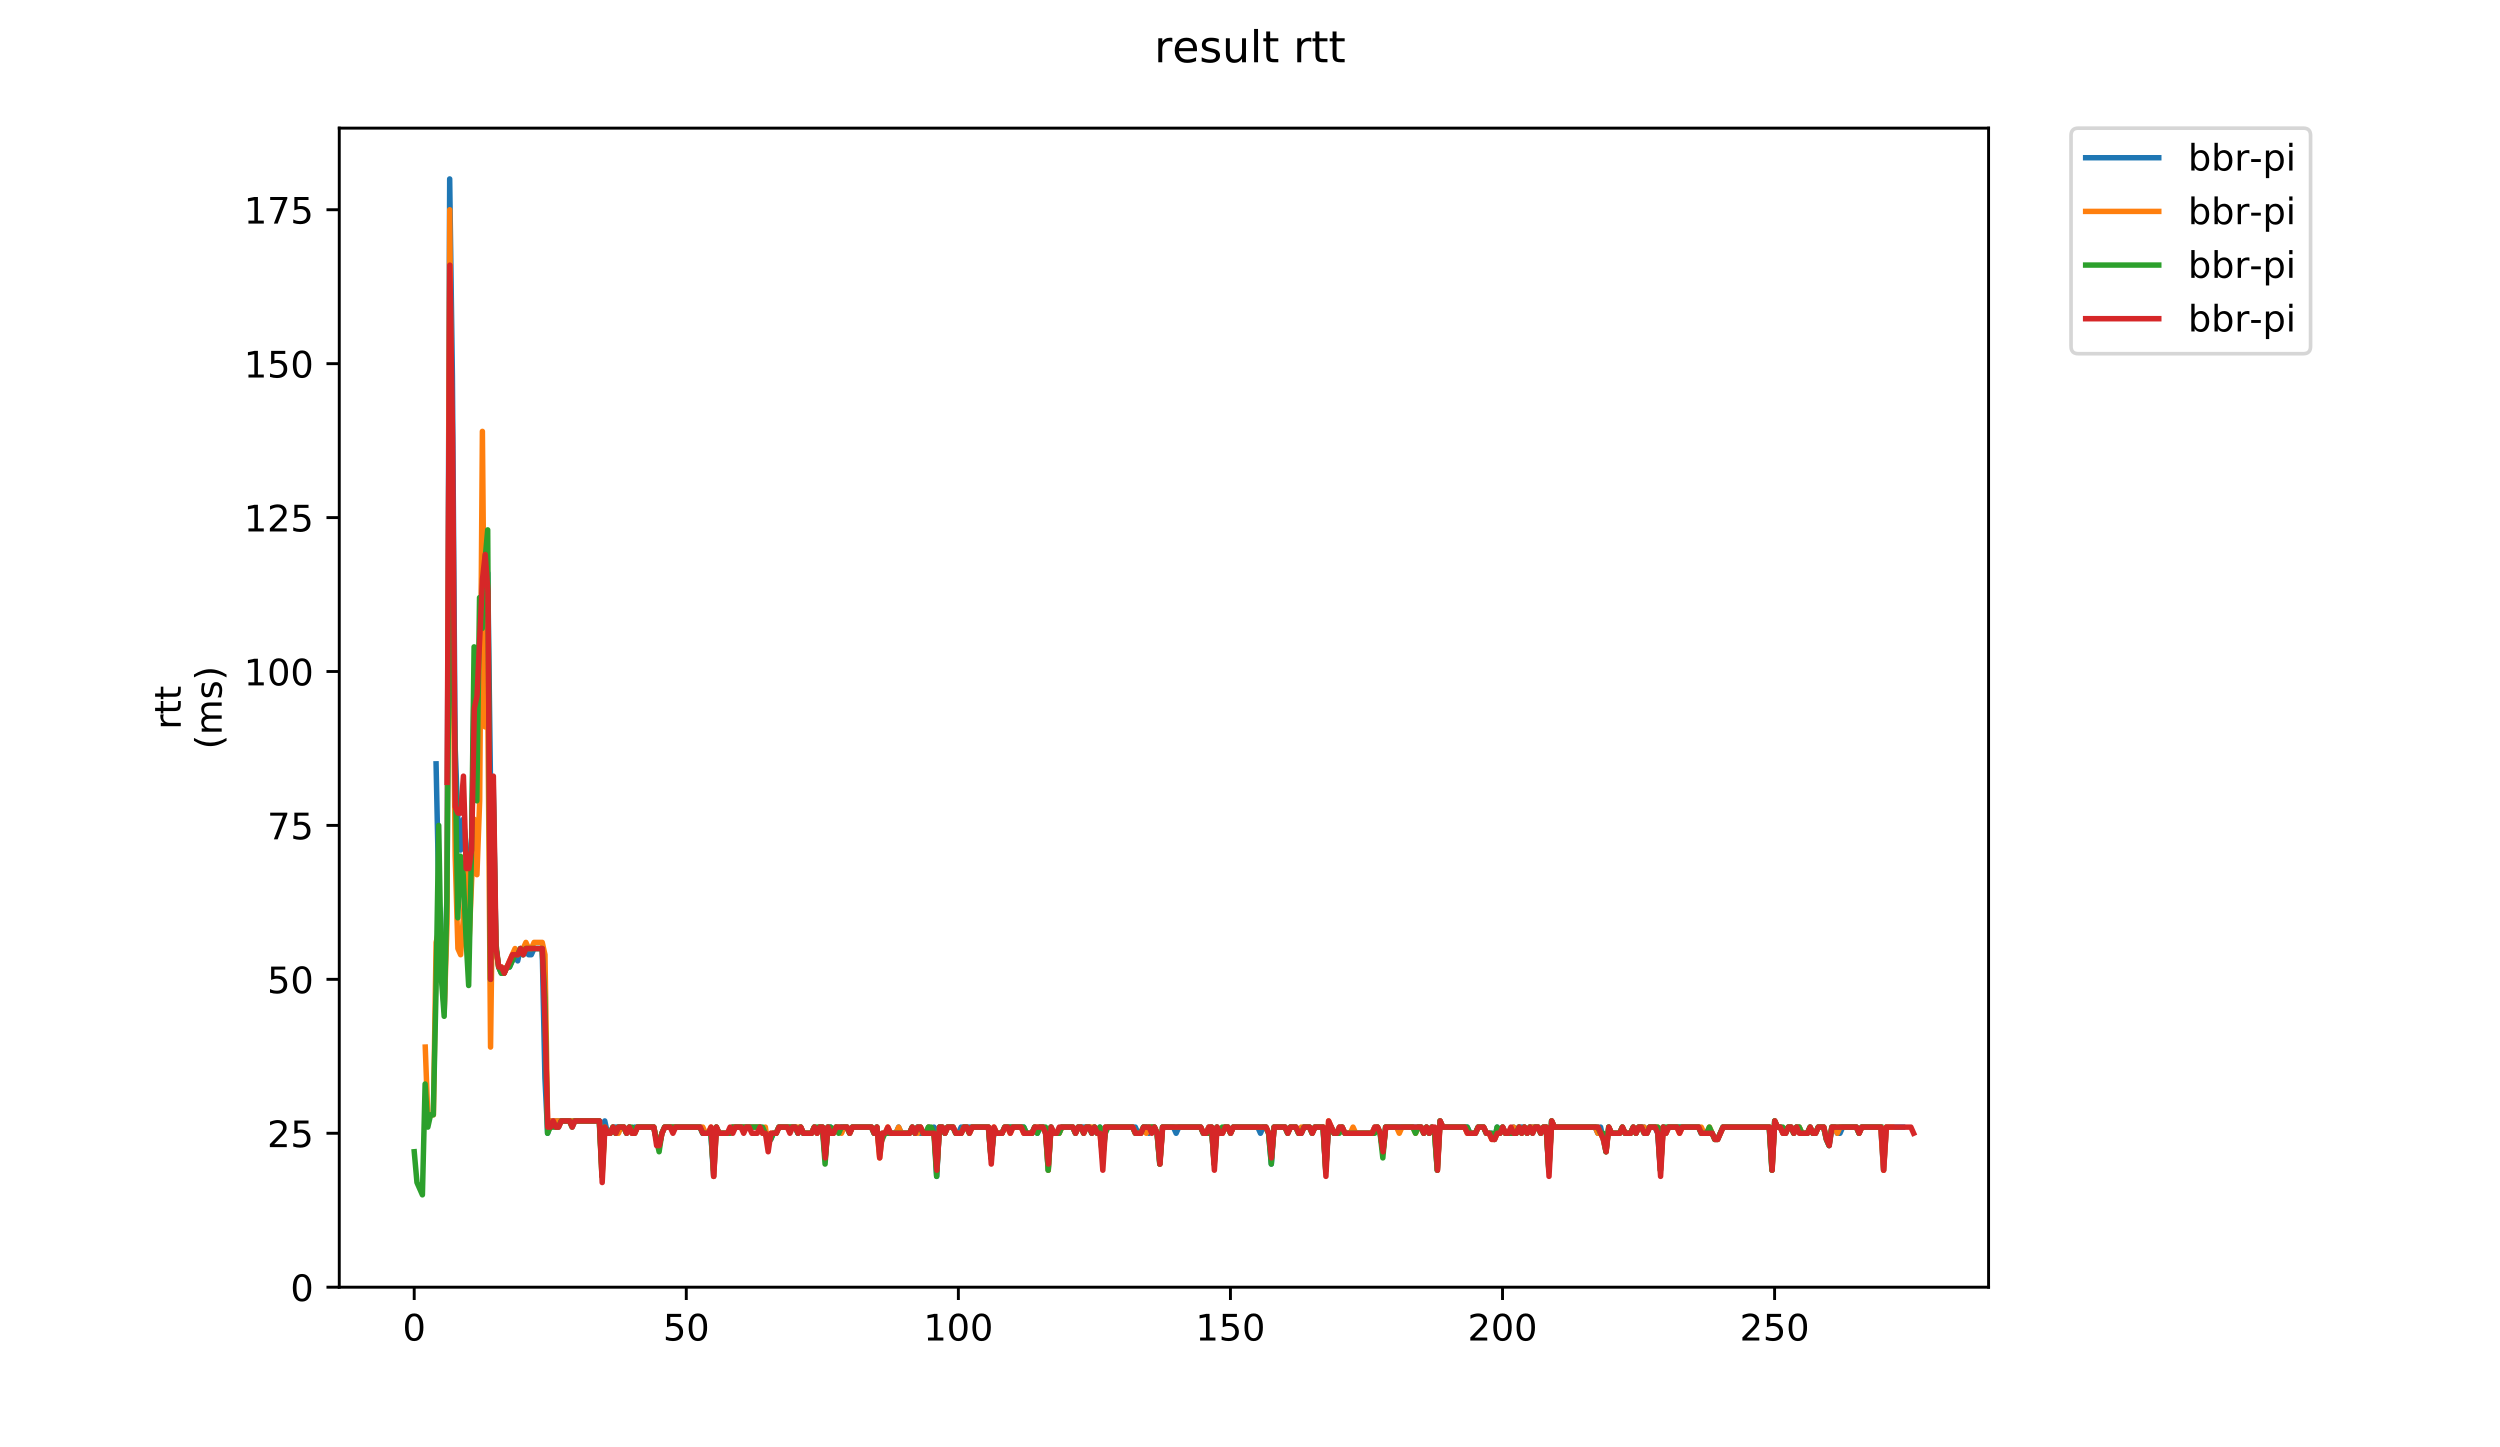 <?xml version="1.0" encoding="utf-8" standalone="no"?>
<!DOCTYPE svg PUBLIC "-//W3C//DTD SVG 1.1//EN"
  "http://www.w3.org/Graphics/SVG/1.1/DTD/svg11.dtd">
<!-- Created with matplotlib (https://matplotlib.org/) -->
<svg height="396pt" version="1.1" viewBox="0 0 684 396" width="684pt" xmlns="http://www.w3.org/2000/svg" xmlns:xlink="http://www.w3.org/1999/xlink">
 <defs>
  <style type="text/css">
*{stroke-linecap:butt;stroke-linejoin:round;}
  </style>
 </defs>
 <g id="figure_1">
  <g id="patch_1">
   <path d="M 0 396 
L 684 396 
L 684 0 
L 0 0 
z
" style="fill:#ffffff;"/>
  </g>
  <g id="axes_1">
   <g id="patch_2">
    <path d="M 92.824 352.174 
L 544.074 352.174 
L 544.074 35.062 
L 92.824 35.062 
z
" style="fill:#ffffff;"/>
   </g>
   <g id="matplotlib.axis_1">
    <g id="xtick_1">
     <g id="line2d_1">
      <defs>
       <path d="M 0 0 
L 0 3.5 
" id="mbfb3ed0a46" style="stroke:#000000;stroke-width:0.8;"/>
      </defs>
      <g>
       <use style="stroke:#000000;stroke-width:0.8;" x="113.328" xlink:href="#mbfb3ed0a46" y="352.174"/>
      </g>
     </g>
     <g id="text_1">
      <!-- 0 -->
      <defs>
       <path d="M 31.781 66.406 
Q 24.172 66.406 20.328 58.906 
Q 16.5 51.422 16.5 36.375 
Q 16.5 21.391 20.328 13.891 
Q 24.172 6.391 31.781 6.391 
Q 39.453 6.391 43.281 13.891 
Q 47.125 21.391 47.125 36.375 
Q 47.125 51.422 43.281 58.906 
Q 39.453 66.406 31.781 66.406 
z
M 31.781 74.219 
Q 44.047 74.219 50.516 64.516 
Q 56.984 54.828 56.984 36.375 
Q 56.984 17.969 50.516 8.266 
Q 44.047 -1.422 31.781 -1.422 
Q 19.531 -1.422 13.062 8.266 
Q 6.594 17.969 6.594 36.375 
Q 6.594 54.828 13.062 64.516 
Q 19.531 74.219 31.781 74.219 
z
" id="DejaVuSans-48"/>
      </defs>
      <g transform="translate(110.147 366.773)scale(0.1 -0.1)">
       <use xlink:href="#DejaVuSans-48"/>
      </g>
     </g>
    </g>
    <g id="xtick_2">
     <g id="line2d_2">
      <g>
       <use style="stroke:#000000;stroke-width:0.8;" x="187.768" xlink:href="#mbfb3ed0a46" y="352.174"/>
      </g>
     </g>
     <g id="text_2">
      <!-- 50 -->
      <defs>
       <path d="M 10.797 72.906 
L 49.516 72.906 
L 49.516 64.594 
L 19.828 64.594 
L 19.828 46.734 
Q 21.969 47.469 24.109 47.828 
Q 26.266 48.188 28.422 48.188 
Q 40.625 48.188 47.75 41.5 
Q 54.891 34.812 54.891 23.391 
Q 54.891 11.625 47.562 5.094 
Q 40.234 -1.422 26.906 -1.422 
Q 22.312 -1.422 17.547 -0.641 
Q 12.797 0.141 7.719 1.703 
L 7.719 11.625 
Q 12.109 9.234 16.797 8.062 
Q 21.484 6.891 26.703 6.891 
Q 35.156 6.891 40.078 11.328 
Q 45.016 15.766 45.016 23.391 
Q 45.016 31 40.078 35.438 
Q 35.156 39.891 26.703 39.891 
Q 22.75 39.891 18.812 39.016 
Q 14.891 38.141 10.797 36.281 
z
" id="DejaVuSans-53"/>
      </defs>
      <g transform="translate(181.406 366.773)scale(0.1 -0.1)">
       <use xlink:href="#DejaVuSans-53"/>
       <use x="63.623" xlink:href="#DejaVuSans-48"/>
      </g>
     </g>
    </g>
    <g id="xtick_3">
     <g id="line2d_3">
      <g>
       <use style="stroke:#000000;stroke-width:0.8;" x="262.208" xlink:href="#mbfb3ed0a46" y="352.174"/>
      </g>
     </g>
     <g id="text_3">
      <!-- 100 -->
      <defs>
       <path d="M 12.406 8.297 
L 28.516 8.297 
L 28.516 63.922 
L 10.984 60.406 
L 10.984 69.391 
L 28.422 72.906 
L 38.281 72.906 
L 38.281 8.297 
L 54.391 8.297 
L 54.391 0 
L 12.406 0 
z
" id="DejaVuSans-49"/>
      </defs>
      <g transform="translate(252.665 366.773)scale(0.1 -0.1)">
       <use xlink:href="#DejaVuSans-49"/>
       <use x="63.623" xlink:href="#DejaVuSans-48"/>
       <use x="127.246" xlink:href="#DejaVuSans-48"/>
      </g>
     </g>
    </g>
    <g id="xtick_4">
     <g id="line2d_4">
      <g>
       <use style="stroke:#000000;stroke-width:0.8;" x="336.649" xlink:href="#mbfb3ed0a46" y="352.174"/>
      </g>
     </g>
     <g id="text_4">
      <!-- 150 -->
      <g transform="translate(327.105 366.773)scale(0.1 -0.1)">
       <use xlink:href="#DejaVuSans-49"/>
       <use x="63.623" xlink:href="#DejaVuSans-53"/>
       <use x="127.246" xlink:href="#DejaVuSans-48"/>
      </g>
     </g>
    </g>
    <g id="xtick_5">
     <g id="line2d_5">
      <g>
       <use style="stroke:#000000;stroke-width:0.8;" x="411.089" xlink:href="#mbfb3ed0a46" y="352.174"/>
      </g>
     </g>
     <g id="text_5">
      <!-- 200 -->
      <defs>
       <path d="M 19.188 8.297 
L 53.609 8.297 
L 53.609 0 
L 7.328 0 
L 7.328 8.297 
Q 12.938 14.109 22.625 23.891 
Q 32.328 33.688 34.812 36.531 
Q 39.547 41.844 41.422 45.531 
Q 43.312 49.219 43.312 52.781 
Q 43.312 58.594 39.234 62.25 
Q 35.156 65.922 28.609 65.922 
Q 23.969 65.922 18.812 64.312 
Q 13.672 62.703 7.812 59.422 
L 7.812 69.391 
Q 13.766 71.781 18.938 73 
Q 24.125 74.219 28.422 74.219 
Q 39.75 74.219 46.484 68.547 
Q 53.219 62.891 53.219 53.422 
Q 53.219 48.922 51.531 44.891 
Q 49.859 40.875 45.406 35.406 
Q 44.188 33.984 37.641 27.219 
Q 31.109 20.453 19.188 8.297 
z
" id="DejaVuSans-50"/>
      </defs>
      <g transform="translate(401.545 366.773)scale(0.1 -0.1)">
       <use xlink:href="#DejaVuSans-50"/>
       <use x="63.623" xlink:href="#DejaVuSans-48"/>
       <use x="127.246" xlink:href="#DejaVuSans-48"/>
      </g>
     </g>
    </g>
    <g id="xtick_6">
     <g id="line2d_6">
      <g>
       <use style="stroke:#000000;stroke-width:0.8;" x="485.529" xlink:href="#mbfb3ed0a46" y="352.174"/>
      </g>
     </g>
     <g id="text_6">
      <!-- 250 -->
      <g transform="translate(475.986 366.773)scale(0.1 -0.1)">
       <use xlink:href="#DejaVuSans-50"/>
       <use x="63.623" xlink:href="#DejaVuSans-53"/>
       <use x="127.246" xlink:href="#DejaVuSans-48"/>
      </g>
     </g>
    </g>
   </g>
   <g id="matplotlib.axis_2">
    <g id="ytick_1">
     <g id="line2d_7">
      <defs>
       <path d="M 0 0 
L -3.5 0 
" id="mada0954d44" style="stroke:#000000;stroke-width:0.8;"/>
      </defs>
      <g>
       <use style="stroke:#000000;stroke-width:0.8;" x="92.824" xlink:href="#mada0954d44" y="352.174"/>
      </g>
     </g>
     <g id="text_7">
      <!-- 0 -->
      <g transform="translate(79.461 355.973)scale(0.1 -0.1)">
       <use xlink:href="#DejaVuSans-48"/>
      </g>
     </g>
    </g>
    <g id="ytick_2">
     <g id="line2d_8">
      <g>
       <use style="stroke:#000000;stroke-width:0.8;" x="92.824" xlink:href="#mada0954d44" y="310.061"/>
      </g>
     </g>
     <g id="text_8">
      <!-- 25 -->
      <g transform="translate(73.099 313.86)scale(0.1 -0.1)">
       <use xlink:href="#DejaVuSans-50"/>
       <use x="63.623" xlink:href="#DejaVuSans-53"/>
      </g>
     </g>
    </g>
    <g id="ytick_3">
     <g id="line2d_9">
      <g>
       <use style="stroke:#000000;stroke-width:0.8;" x="92.824" xlink:href="#mada0954d44" y="267.948"/>
      </g>
     </g>
     <g id="text_9">
      <!-- 50 -->
      <g transform="translate(73.099 271.747)scale(0.1 -0.1)">
       <use xlink:href="#DejaVuSans-53"/>
       <use x="63.623" xlink:href="#DejaVuSans-48"/>
      </g>
     </g>
    </g>
    <g id="ytick_4">
     <g id="line2d_10">
      <g>
       <use style="stroke:#000000;stroke-width:0.8;" x="92.824" xlink:href="#mada0954d44" y="225.835"/>
      </g>
     </g>
     <g id="text_10">
      <!-- 75 -->
      <defs>
       <path d="M 8.203 72.906 
L 55.078 72.906 
L 55.078 68.703 
L 28.609 0 
L 18.312 0 
L 43.219 64.594 
L 8.203 64.594 
z
" id="DejaVuSans-55"/>
      </defs>
      <g transform="translate(73.099 229.634)scale(0.1 -0.1)">
       <use xlink:href="#DejaVuSans-55"/>
       <use x="63.623" xlink:href="#DejaVuSans-53"/>
      </g>
     </g>
    </g>
    <g id="ytick_5">
     <g id="line2d_11">
      <g>
       <use style="stroke:#000000;stroke-width:0.8;" x="92.824" xlink:href="#mada0954d44" y="183.722"/>
      </g>
     </g>
     <g id="text_11">
      <!-- 100 -->
      <g transform="translate(66.736 187.521)scale(0.1 -0.1)">
       <use xlink:href="#DejaVuSans-49"/>
       <use x="63.623" xlink:href="#DejaVuSans-48"/>
       <use x="127.246" xlink:href="#DejaVuSans-48"/>
      </g>
     </g>
    </g>
    <g id="ytick_6">
     <g id="line2d_12">
      <g>
       <use style="stroke:#000000;stroke-width:0.8;" x="92.824" xlink:href="#mada0954d44" y="141.609"/>
      </g>
     </g>
     <g id="text_12">
      <!-- 125 -->
      <g transform="translate(66.736 145.408)scale(0.1 -0.1)">
       <use xlink:href="#DejaVuSans-49"/>
       <use x="63.623" xlink:href="#DejaVuSans-50"/>
       <use x="127.246" xlink:href="#DejaVuSans-53"/>
      </g>
     </g>
    </g>
    <g id="ytick_7">
     <g id="line2d_13">
      <g>
       <use style="stroke:#000000;stroke-width:0.8;" x="92.824" xlink:href="#mada0954d44" y="99.496"/>
      </g>
     </g>
     <g id="text_13">
      <!-- 150 -->
      <g transform="translate(66.736 103.295)scale(0.1 -0.1)">
       <use xlink:href="#DejaVuSans-49"/>
       <use x="63.623" xlink:href="#DejaVuSans-53"/>
       <use x="127.246" xlink:href="#DejaVuSans-48"/>
      </g>
     </g>
    </g>
    <g id="ytick_8">
     <g id="line2d_14">
      <g>
       <use style="stroke:#000000;stroke-width:0.8;" x="92.824" xlink:href="#mada0954d44" y="57.382"/>
      </g>
     </g>
     <g id="text_14">
      <!-- 175 -->
      <g transform="translate(66.736 61.182)scale(0.1 -0.1)">
       <use xlink:href="#DejaVuSans-49"/>
       <use x="63.623" xlink:href="#DejaVuSans-55"/>
       <use x="127.246" xlink:href="#DejaVuSans-53"/>
      </g>
     </g>
    </g>
    <g id="text_15">
     <!-- rtt -->
     <defs>
      <path d="M 41.109 46.297 
Q 39.594 47.172 37.812 47.578 
Q 36.031 48 33.891 48 
Q 26.266 48 22.188 43.047 
Q 18.109 38.094 18.109 28.812 
L 18.109 0 
L 9.078 0 
L 9.078 54.688 
L 18.109 54.688 
L 18.109 46.188 
Q 20.953 51.172 25.484 53.578 
Q 30.031 56 36.531 56 
Q 37.453 56 38.578 55.875 
Q 39.703 55.766 41.062 55.516 
z
" id="DejaVuSans-114"/>
      <path d="M 18.312 70.219 
L 18.312 54.688 
L 36.812 54.688 
L 36.812 47.703 
L 18.312 47.703 
L 18.312 18.016 
Q 18.312 11.328 20.141 9.422 
Q 21.969 7.516 27.594 7.516 
L 36.812 7.516 
L 36.812 0 
L 27.594 0 
Q 17.188 0 13.234 3.875 
Q 9.281 7.766 9.281 18.016 
L 9.281 47.703 
L 2.688 47.703 
L 2.688 54.688 
L 9.281 54.688 
L 9.281 70.219 
z
" id="DejaVuSans-116"/>
     </defs>
     <g transform="translate(49.459 199.594)rotate(-90)scale(0.1 -0.1)">
      <use xlink:href="#DejaVuSans-114"/>
      <use x="41.113" xlink:href="#DejaVuSans-116"/>
      <use x="80.322" xlink:href="#DejaVuSans-116"/>
     </g>
     <!-- (ms) -->
     <defs>
      <path d="M 31 75.875 
Q 24.469 64.656 21.281 53.656 
Q 18.109 42.672 18.109 31.391 
Q 18.109 20.125 21.312 9.062 
Q 24.516 -2 31 -13.188 
L 23.188 -13.188 
Q 15.875 -1.703 12.234 9.375 
Q 8.594 20.453 8.594 31.391 
Q 8.594 42.281 12.203 53.312 
Q 15.828 64.359 23.188 75.875 
z
" id="DejaVuSans-40"/>
      <path d="M 52 44.188 
Q 55.375 50.25 60.062 53.125 
Q 64.75 56 71.094 56 
Q 79.641 56 84.281 50.016 
Q 88.922 44.047 88.922 33.016 
L 88.922 0 
L 79.891 0 
L 79.891 32.719 
Q 79.891 40.578 77.094 44.375 
Q 74.312 48.188 68.609 48.188 
Q 61.625 48.188 57.562 43.547 
Q 53.516 38.922 53.516 30.906 
L 53.516 0 
L 44.484 0 
L 44.484 32.719 
Q 44.484 40.625 41.703 44.406 
Q 38.922 48.188 33.109 48.188 
Q 26.219 48.188 22.156 43.531 
Q 18.109 38.875 18.109 30.906 
L 18.109 0 
L 9.078 0 
L 9.078 54.688 
L 18.109 54.688 
L 18.109 46.188 
Q 21.188 51.219 25.484 53.609 
Q 29.781 56 35.688 56 
Q 41.656 56 45.828 52.969 
Q 50 49.953 52 44.188 
z
" id="DejaVuSans-109"/>
      <path d="M 44.281 53.078 
L 44.281 44.578 
Q 40.484 46.531 36.375 47.5 
Q 32.281 48.484 27.875 48.484 
Q 21.188 48.484 17.844 46.438 
Q 14.5 44.391 14.5 40.281 
Q 14.5 37.156 16.891 35.375 
Q 19.281 33.594 26.516 31.984 
L 29.594 31.297 
Q 39.156 29.25 43.188 25.516 
Q 47.219 21.781 47.219 15.094 
Q 47.219 7.469 41.188 3.016 
Q 35.156 -1.422 24.609 -1.422 
Q 20.219 -1.422 15.453 -0.562 
Q 10.688 0.297 5.422 2 
L 5.422 11.281 
Q 10.406 8.688 15.234 7.391 
Q 20.062 6.109 24.812 6.109 
Q 31.156 6.109 34.562 8.281 
Q 37.984 10.453 37.984 14.406 
Q 37.984 18.062 35.516 20.016 
Q 33.062 21.969 24.703 23.781 
L 21.578 24.516 
Q 13.234 26.266 9.516 29.906 
Q 5.812 33.547 5.812 39.891 
Q 5.812 47.609 11.281 51.797 
Q 16.75 56 26.812 56 
Q 31.781 56 36.172 55.266 
Q 40.578 54.547 44.281 53.078 
z
" id="DejaVuSans-115"/>
      <path d="M 8.016 75.875 
L 15.828 75.875 
Q 23.141 64.359 26.781 53.312 
Q 30.422 42.281 30.422 31.391 
Q 30.422 20.453 26.781 9.375 
Q 23.141 -1.703 15.828 -13.188 
L 8.016 -13.188 
Q 14.5 -2 17.703 9.062 
Q 20.906 20.125 20.906 31.391 
Q 20.906 42.672 17.703 53.656 
Q 14.5 64.656 8.016 75.875 
z
" id="DejaVuSans-41"/>
     </defs>
     <g transform="translate(60.657 204.995)rotate(-90)scale(0.1 -0.1)">
      <use xlink:href="#DejaVuSans-40"/>
      <use x="39.014" xlink:href="#DejaVuSans-109"/>
      <use x="136.426" xlink:href="#DejaVuSans-115"/>
      <use x="188.525" xlink:href="#DejaVuSans-41"/>
     </g>
    </g>
   </g>
   <g id="line2d_15">
    <path clip-path="url(#p607c78d831)" d="M 119.31 208.99 
L 120.054 244.365 
L 120.799 264.579 
L 121.543 276.371 
L 122.287 244.365 
L 123.032 48.96 
L 123.776 102.865 
L 124.521 203.936 
L 125.265 224.15 
L 126.009 232.573 
L 126.754 224.15 
L 127.498 230.888 
L 128.243 247.734 
L 128.987 235.942 
L 129.731 185.406 
L 130.476 207.305 
L 131.22 193.829 
L 131.965 150.031 
L 132.709 163.507 
L 133.454 156.769 
L 134.198 214.043 
L 134.942 214.043 
L 135.687 259.525 
L 136.431 264.579 
L 137.176 266.263 
L 137.92 266.263 
L 138.664 264.579 
L 139.409 264.579 
L 140.898 261.21 
L 141.642 262.894 
L 142.386 259.525 
L 143.131 261.21 
L 143.875 259.525 
L 144.62 261.21 
L 145.364 261.21 
L 146.108 259.525 
L 148.342 259.525 
L 149.086 294.9 
L 149.83 310.061 
L 150.575 306.692 
L 163.974 306.692 
L 164.718 320.168 
L 165.463 306.692 
L 166.207 310.061 
L 166.952 310.061 
L 167.696 308.377 
L 170.674 308.377 
L 171.418 310.061 
L 172.162 308.377 
L 172.907 310.061 
L 173.651 308.377 
L 178.862 308.377 
L 179.607 311.746 
L 180.351 313.43 
L 181.095 310.061 
L 181.84 308.377 
L 191.517 308.377 
L 192.261 310.061 
L 194.495 310.061 
L 195.239 321.853 
L 195.983 308.377 
L 196.728 310.061 
L 199.705 310.061 
L 200.45 308.377 
L 207.894 308.377 
L 208.638 310.061 
L 209.383 310.061 
L 210.127 311.746 
L 210.871 311.746 
L 211.616 310.061 
L 212.36 310.061 
L 213.105 308.377 
L 217.571 308.377 
L 218.315 310.061 
L 219.06 308.377 
L 219.804 310.061 
L 222.038 310.061 
L 222.782 308.377 
L 223.526 310.061 
L 224.271 308.377 
L 225.015 308.377 
L 225.76 316.799 
L 226.504 308.377 
L 227.248 308.377 
L 227.993 310.061 
L 228.737 308.377 
L 231.715 308.377 
L 232.459 310.061 
L 233.204 308.377 
L 238.414 308.377 
L 239.159 310.061 
L 239.903 308.377 
L 240.648 315.115 
L 241.392 310.061 
L 245.114 310.061 
L 245.858 308.377 
L 246.603 310.061 
L 248.836 310.061 
L 249.58 308.377 
L 250.325 310.061 
L 251.069 308.377 
L 251.814 310.061 
L 253.302 310.061 
L 254.047 308.377 
L 254.791 310.061 
L 255.536 308.377 
L 256.28 321.853 
L 257.024 308.377 
L 257.769 308.377 
L 258.513 310.061 
L 259.258 308.377 
L 260.746 308.377 
L 261.491 310.061 
L 262.235 310.061 
L 262.98 308.377 
L 270.424 308.377 
L 271.168 316.799 
L 271.913 310.061 
L 274.146 310.061 
L 274.89 308.377 
L 280.101 308.377 
L 280.845 310.061 
L 282.334 310.061 
L 283.079 308.377 
L 283.823 310.061 
L 284.567 308.377 
L 285.312 308.377 
L 286.056 310.061 
L 286.801 320.168 
L 287.545 308.377 
L 288.289 310.061 
L 289.778 310.061 
L 290.523 308.377 
L 293.5 308.377 
L 294.245 310.061 
L 294.989 308.377 
L 297.967 308.377 
L 298.711 310.061 
L 299.455 308.377 
L 300.2 310.061 
L 300.944 308.377 
L 301.689 316.799 
L 302.433 308.377 
L 310.622 308.377 
L 311.366 310.061 
L 312.11 310.061 
L 312.855 308.377 
L 313.599 308.377 
L 314.344 310.061 
L 315.088 308.377 
L 315.832 308.377 
L 316.577 310.061 
L 317.321 318.484 
L 318.066 308.377 
L 321.043 308.377 
L 321.788 310.061 
L 322.532 308.377 
L 328.487 308.377 
L 329.232 310.061 
L 329.976 310.061 
L 330.72 308.377 
L 331.465 308.377 
L 332.209 318.484 
L 332.954 308.377 
L 333.698 310.061 
L 334.442 310.061 
L 335.187 308.377 
L 335.931 308.377 
L 336.676 310.061 
L 337.42 308.377 
L 344.12 308.377 
L 344.864 310.061 
L 345.608 308.377 
L 346.353 308.377 
L 347.097 310.061 
L 347.842 318.484 
L 348.586 308.377 
L 351.564 308.377 
L 352.308 310.061 
L 353.052 308.377 
L 354.541 308.377 
L 355.286 310.061 
L 356.03 310.061 
L 356.775 308.377 
L 358.263 308.377 
L 359.008 310.061 
L 359.752 308.377 
L 361.985 308.377 
L 362.73 320.168 
L 363.474 308.377 
L 364.219 308.377 
L 364.963 310.061 
L 365.707 310.061 
L 366.452 308.377 
L 367.196 308.377 
L 367.941 310.061 
L 375.385 310.061 
L 376.129 308.377 
L 376.873 308.377 
L 377.618 310.061 
L 378.362 315.115 
L 379.107 308.377 
L 388.784 308.377 
L 389.528 310.061 
L 390.273 308.377 
L 391.017 310.061 
L 391.761 308.377 
L 392.506 310.061 
L 393.25 320.168 
L 393.995 306.692 
L 394.739 308.377 
L 401.439 308.377 
L 402.183 310.061 
L 403.672 310.061 
L 404.416 308.377 
L 405.905 308.377 
L 406.65 310.061 
L 408.138 310.061 
L 408.883 311.746 
L 409.627 308.377 
L 410.372 310.061 
L 411.116 308.377 
L 411.86 310.061 
L 413.349 310.061 
L 414.094 308.377 
L 414.838 310.061 
L 415.582 308.377 
L 417.071 308.377 
L 417.816 310.061 
L 418.56 308.377 
L 420.793 308.377 
L 421.538 310.061 
L 422.282 308.377 
L 423.026 308.377 
L 423.771 320.168 
L 424.515 306.692 
L 425.26 308.377 
L 436.426 308.377 
L 437.17 310.061 
L 437.914 308.377 
L 439.403 315.115 
L 440.148 308.377 
L 440.892 310.061 
L 443.125 310.061 
L 443.87 308.377 
L 444.614 310.061 
L 446.103 310.061 
L 446.847 308.377 
L 447.592 310.061 
L 448.336 308.377 
L 449.825 308.377 
L 450.569 310.061 
L 451.314 308.377 
L 452.803 308.377 
L 453.547 310.061 
L 454.291 320.168 
L 455.036 308.377 
L 455.78 310.061 
L 456.525 308.377 
L 464.713 308.377 
L 465.457 310.061 
L 468.435 310.061 
L 469.179 311.746 
L 469.924 311.746 
L 471.413 308.377 
L 484.067 308.377 
L 484.812 320.168 
L 485.556 306.692 
L 486.301 308.377 
L 487.045 308.377 
L 487.789 310.061 
L 488.534 310.061 
L 489.278 308.377 
L 490.023 308.377 
L 490.767 310.061 
L 491.512 308.377 
L 492.256 308.377 
L 493 310.061 
L 494.489 310.061 
L 495.234 308.377 
L 495.978 310.061 
L 496.722 310.061 
L 497.467 308.377 
L 498.956 308.377 
L 499.7 311.746 
L 500.444 313.43 
L 501.189 308.377 
L 501.933 308.377 
L 502.678 310.061 
L 503.422 310.061 
L 504.166 308.377 
L 507.888 308.377 
L 508.633 310.061 
L 509.377 308.377 
L 514.588 308.377 
L 515.332 320.168 
L 516.077 308.377 
L 520.543 308.377 
L 520.543 308.377 
" style="fill:none;stroke:#1f77b4;stroke-linecap:square;stroke-width:1.5;"/>
   </g>
   <g id="line2d_16">
    <path clip-path="url(#p607c78d831)" d="M 116.349 286.478 
L 117.093 306.692 
L 117.837 305.007 
L 118.582 305.007 
L 119.326 257.841 
L 120.071 254.472 
L 120.815 264.579 
L 121.559 276.371 
L 122.304 252.787 
L 123.048 57.382 
L 123.793 160.138 
L 124.537 234.257 
L 125.281 259.525 
L 126.026 261.21 
L 126.77 251.103 
L 127.515 237.627 
L 128.259 259.525 
L 129.748 224.15 
L 130.492 239.311 
L 131.237 219.097 
L 131.981 118.025 
L 132.725 198.882 
L 133.47 193.829 
L 134.214 286.478 
L 134.959 229.204 
L 135.703 259.525 
L 136.448 264.579 
L 137.192 264.579 
L 137.936 266.263 
L 140.914 259.525 
L 141.658 261.21 
L 142.403 259.525 
L 143.147 259.525 
L 143.892 257.841 
L 144.636 259.525 
L 145.38 259.525 
L 146.125 257.841 
L 148.358 257.841 
L 149.102 261.21 
L 149.847 308.377 
L 150.591 306.692 
L 163.99 306.692 
L 164.735 321.853 
L 165.479 308.377 
L 166.224 310.061 
L 166.968 310.061 
L 167.712 308.377 
L 168.457 310.061 
L 169.201 310.061 
L 169.946 308.377 
L 170.69 308.377 
L 171.434 310.061 
L 172.179 308.377 
L 172.923 310.061 
L 173.668 310.061 
L 174.412 308.377 
L 178.878 308.377 
L 179.623 311.746 
L 180.367 313.43 
L 181.112 310.061 
L 181.856 308.377 
L 192.278 308.377 
L 193.022 310.061 
L 193.767 310.061 
L 194.511 308.377 
L 195.255 321.853 
L 196 308.377 
L 196.744 310.061 
L 199.722 310.061 
L 200.466 308.377 
L 207.91 308.377 
L 208.655 310.061 
L 209.399 308.377 
L 210.143 313.43 
L 210.888 310.061 
L 212.377 310.061 
L 213.121 308.377 
L 219.076 308.377 
L 219.821 310.061 
L 222.054 310.061 
L 222.798 308.377 
L 223.543 310.061 
L 224.287 308.377 
L 225.031 308.377 
L 225.776 316.799 
L 226.52 308.377 
L 227.265 310.061 
L 228.009 310.061 
L 228.754 308.377 
L 229.498 308.377 
L 230.242 310.061 
L 230.987 308.377 
L 231.731 308.377 
L 232.476 310.061 
L 233.22 308.377 
L 238.431 308.377 
L 239.175 310.061 
L 239.92 308.377 
L 240.664 316.799 
L 241.408 310.061 
L 242.153 310.061 
L 242.897 308.377 
L 243.642 310.061 
L 245.13 310.061 
L 245.875 308.377 
L 246.619 310.061 
L 248.852 310.061 
L 249.597 308.377 
L 250.341 310.061 
L 251.086 310.061 
L 251.83 308.377 
L 252.574 310.061 
L 253.319 310.061 
L 254.063 308.377 
L 254.808 310.061 
L 255.552 310.061 
L 256.296 320.168 
L 257.041 308.377 
L 257.785 308.377 
L 258.53 310.061 
L 259.274 308.377 
L 260.763 308.377 
L 261.507 310.061 
L 262.996 310.061 
L 263.74 308.377 
L 264.485 308.377 
L 265.229 310.061 
L 265.974 308.377 
L 270.44 308.377 
L 271.185 316.799 
L 271.929 308.377 
L 272.673 310.061 
L 274.162 310.061 
L 274.907 308.377 
L 275.651 308.377 
L 276.395 310.061 
L 277.14 308.377 
L 279.373 308.377 
L 280.117 310.061 
L 282.351 310.061 
L 283.095 308.377 
L 285.328 308.377 
L 286.073 310.061 
L 286.817 320.168 
L 287.561 308.377 
L 288.306 310.061 
L 289.795 310.061 
L 290.539 308.377 
L 293.517 308.377 
L 294.261 310.061 
L 295.005 308.377 
L 295.75 308.377 
L 296.494 310.061 
L 297.239 308.377 
L 299.472 308.377 
L 300.216 310.061 
L 300.961 310.061 
L 301.705 316.799 
L 302.449 308.377 
L 309.893 308.377 
L 310.638 310.061 
L 312.127 310.061 
L 312.871 308.377 
L 313.615 310.061 
L 314.36 308.377 
L 315.849 308.377 
L 316.593 310.061 
L 317.338 318.484 
L 318.082 308.377 
L 328.504 308.377 
L 329.248 310.061 
L 329.992 310.061 
L 330.737 308.377 
L 331.481 308.377 
L 332.226 318.484 
L 332.97 308.377 
L 333.714 310.061 
L 334.459 310.061 
L 335.203 308.377 
L 335.948 308.377 
L 336.692 310.061 
L 337.436 308.377 
L 346.369 308.377 
L 347.114 310.061 
L 347.858 316.799 
L 348.602 308.377 
L 351.58 308.377 
L 352.324 310.061 
L 353.069 308.377 
L 354.558 308.377 
L 355.302 310.061 
L 356.046 308.377 
L 358.28 308.377 
L 359.024 310.061 
L 359.769 308.377 
L 362.002 308.377 
L 362.746 320.168 
L 363.491 306.692 
L 364.979 310.061 
L 365.724 310.061 
L 366.468 308.377 
L 367.213 308.377 
L 367.957 310.061 
L 369.446 310.061 
L 370.19 308.377 
L 370.935 310.061 
L 375.401 310.061 
L 376.145 308.377 
L 376.89 308.377 
L 377.634 310.061 
L 378.379 315.115 
L 379.123 308.377 
L 382.101 308.377 
L 382.845 310.061 
L 383.589 308.377 
L 386.567 308.377 
L 387.311 310.061 
L 388.056 308.377 
L 388.8 308.377 
L 389.545 310.061 
L 390.289 308.377 
L 391.033 310.061 
L 391.778 308.377 
L 392.522 310.061 
L 393.267 320.168 
L 394.011 306.692 
L 394.755 308.377 
L 400.711 308.377 
L 401.455 310.061 
L 403.688 310.061 
L 404.433 308.377 
L 405.922 308.377 
L 406.666 310.061 
L 407.41 310.061 
L 408.155 311.746 
L 408.899 311.746 
L 409.644 310.061 
L 410.388 310.061 
L 411.132 308.377 
L 411.877 310.061 
L 413.366 310.061 
L 414.11 308.377 
L 414.854 310.061 
L 415.599 308.377 
L 416.343 310.061 
L 417.088 308.377 
L 417.832 310.061 
L 418.576 308.377 
L 420.81 308.377 
L 421.554 310.061 
L 422.298 308.377 
L 423.043 308.377 
L 423.787 320.168 
L 424.532 306.692 
L 425.276 308.377 
L 436.442 308.377 
L 437.186 310.061 
L 437.931 310.061 
L 438.675 311.746 
L 439.42 315.115 
L 440.164 308.377 
L 440.908 310.061 
L 443.142 310.061 
L 443.886 308.377 
L 444.63 310.061 
L 446.119 310.061 
L 446.864 308.377 
L 447.608 310.061 
L 448.352 308.377 
L 449.841 308.377 
L 450.586 310.061 
L 451.33 308.377 
L 453.563 308.377 
L 454.308 320.168 
L 455.052 308.377 
L 455.797 310.061 
L 456.541 308.377 
L 458.774 308.377 
L 459.519 310.061 
L 460.263 308.377 
L 465.474 308.377 
L 466.218 310.061 
L 466.963 310.061 
L 467.707 308.377 
L 469.196 311.746 
L 469.94 311.746 
L 471.429 308.377 
L 484.084 308.377 
L 484.828 320.168 
L 485.573 306.692 
L 486.317 308.377 
L 487.061 308.377 
L 487.806 310.061 
L 488.55 310.061 
L 489.295 308.377 
L 490.039 308.377 
L 490.783 310.061 
L 491.528 308.377 
L 492.272 308.377 
L 493.017 310.061 
L 494.506 310.061 
L 495.25 308.377 
L 495.994 310.061 
L 496.739 310.061 
L 497.483 308.377 
L 498.972 308.377 
L 499.716 311.746 
L 500.461 311.746 
L 501.205 308.377 
L 501.95 308.377 
L 502.694 310.061 
L 503.438 308.377 
L 507.905 308.377 
L 508.649 310.061 
L 509.394 308.377 
L 514.604 308.377 
L 515.349 320.168 
L 516.093 308.377 
L 517.582 308.377 
L 517.582 308.377 
" style="fill:none;stroke:#ff7f0e;stroke-linecap:square;stroke-width:1.5;"/>
   </g>
   <g id="line2d_17">
    <path clip-path="url(#p607c78d831)" d="M 113.335 315.115 
L 114.08 323.537 
L 115.568 326.906 
L 116.313 296.585 
L 117.057 308.377 
L 117.802 305.007 
L 118.546 305.007 
L 119.29 271.317 
L 120.035 225.835 
L 120.779 267.948 
L 121.524 278.055 
L 122.268 246.049 
L 123.013 156.769 
L 123.757 163.507 
L 125.246 251.103 
L 125.99 234.257 
L 126.735 239.311 
L 127.479 256.156 
L 128.223 269.632 
L 128.968 234.257 
L 129.712 176.984 
L 130.457 219.097 
L 131.201 163.507 
L 131.945 171.93 
L 132.69 153.4 
L 133.434 144.978 
L 134.179 267.948 
L 134.923 215.728 
L 135.667 257.841 
L 136.412 264.579 
L 137.156 266.263 
L 137.901 266.263 
L 138.645 264.579 
L 139.389 264.579 
L 140.878 261.21 
L 141.623 261.21 
L 142.367 259.525 
L 143.111 261.21 
L 143.856 259.525 
L 148.322 259.525 
L 149.067 273.002 
L 149.811 310.061 
L 150.555 308.377 
L 152.789 308.377 
L 153.533 306.692 
L 155.766 306.692 
L 156.511 308.377 
L 157.255 306.692 
L 163.955 306.692 
L 164.699 321.853 
L 165.444 308.377 
L 166.188 310.061 
L 166.932 310.061 
L 167.677 308.377 
L 168.421 310.061 
L 169.166 308.377 
L 170.654 308.377 
L 171.399 310.061 
L 172.143 308.377 
L 172.888 308.377 
L 173.632 310.061 
L 174.376 308.377 
L 178.843 308.377 
L 180.332 315.115 
L 181.076 310.061 
L 181.82 308.377 
L 191.498 308.377 
L 192.242 310.061 
L 194.475 310.061 
L 195.22 320.168 
L 195.964 308.377 
L 196.708 310.061 
L 199.686 310.061 
L 200.43 308.377 
L 208.619 308.377 
L 210.108 311.746 
L 210.852 311.746 
L 211.597 310.061 
L 212.341 310.061 
L 213.085 308.377 
L 217.552 308.377 
L 218.296 310.061 
L 219.041 308.377 
L 219.785 310.061 
L 222.018 310.061 
L 222.763 308.377 
L 224.996 308.377 
L 225.74 318.484 
L 226.485 308.377 
L 227.229 308.377 
L 227.973 310.061 
L 228.718 308.377 
L 229.462 310.061 
L 230.207 308.377 
L 231.695 308.377 
L 232.44 310.061 
L 233.184 308.377 
L 238.395 308.377 
L 239.139 310.061 
L 239.884 308.377 
L 240.628 313.43 
L 242.117 310.061 
L 248.817 310.061 
L 249.561 308.377 
L 250.305 310.061 
L 251.05 308.377 
L 251.794 308.377 
L 252.539 310.061 
L 253.283 310.061 
L 254.027 308.377 
L 254.772 308.377 
L 255.516 310.061 
L 256.261 321.853 
L 257.005 308.377 
L 257.75 308.377 
L 258.494 310.061 
L 259.238 308.377 
L 260.727 308.377 
L 261.472 310.061 
L 262.96 310.061 
L 263.705 308.377 
L 264.449 308.377 
L 265.194 310.061 
L 265.938 308.377 
L 270.404 308.377 
L 271.149 316.799 
L 271.893 310.061 
L 274.126 310.061 
L 274.871 308.377 
L 280.082 308.377 
L 280.826 310.061 
L 282.315 310.061 
L 283.059 308.377 
L 283.804 310.061 
L 284.548 308.377 
L 286.037 308.377 
L 286.781 320.168 
L 287.526 308.377 
L 288.27 310.061 
L 289.759 310.061 
L 290.503 308.377 
L 293.481 308.377 
L 294.225 310.061 
L 294.97 308.377 
L 295.714 308.377 
L 296.458 310.061 
L 297.203 308.377 
L 297.947 308.377 
L 298.692 310.061 
L 299.436 308.377 
L 300.181 310.061 
L 300.925 308.377 
L 301.669 316.799 
L 302.414 310.061 
L 303.158 308.377 
L 309.858 308.377 
L 310.602 310.061 
L 312.091 310.061 
L 312.835 308.377 
L 315.813 308.377 
L 316.557 310.061 
L 317.302 318.484 
L 318.046 308.377 
L 328.468 308.377 
L 329.212 310.061 
L 330.701 310.061 
L 331.445 308.377 
L 332.19 318.484 
L 332.934 308.377 
L 333.679 310.061 
L 334.423 308.377 
L 335.912 308.377 
L 336.656 310.061 
L 337.401 308.377 
L 346.334 308.377 
L 347.078 310.061 
L 347.822 318.484 
L 348.567 308.377 
L 351.544 308.377 
L 352.289 310.061 
L 353.033 308.377 
L 354.522 308.377 
L 355.266 310.061 
L 356.011 310.061 
L 356.755 308.377 
L 358.244 308.377 
L 358.988 310.061 
L 359.733 308.377 
L 361.966 308.377 
L 362.71 320.168 
L 363.455 308.377 
L 364.199 308.377 
L 364.944 310.061 
L 366.432 310.061 
L 367.177 308.377 
L 367.921 310.061 
L 376.11 310.061 
L 376.854 308.377 
L 377.598 310.061 
L 378.343 316.799 
L 379.087 308.377 
L 386.531 308.377 
L 387.276 310.061 
L 388.02 308.377 
L 388.764 308.377 
L 389.509 310.061 
L 390.253 308.377 
L 390.998 310.061 
L 391.742 308.377 
L 392.487 310.061 
L 393.231 320.168 
L 393.975 306.692 
L 394.72 308.377 
L 401.419 308.377 
L 402.164 310.061 
L 403.653 310.061 
L 404.397 308.377 
L 405.886 308.377 
L 406.63 310.061 
L 408.119 310.061 
L 408.863 311.746 
L 409.608 308.377 
L 410.352 310.061 
L 411.097 308.377 
L 411.841 310.061 
L 414.819 310.061 
L 415.563 308.377 
L 416.307 310.061 
L 417.052 308.377 
L 417.796 310.061 
L 418.541 308.377 
L 419.285 310.061 
L 420.029 308.377 
L 420.774 308.377 
L 421.518 310.061 
L 422.263 308.377 
L 423.007 308.377 
L 423.751 320.168 
L 424.496 306.692 
L 425.24 308.377 
L 437.151 308.377 
L 437.895 310.061 
L 438.64 310.061 
L 439.384 315.115 
L 440.128 308.377 
L 440.873 310.061 
L 443.106 310.061 
L 443.85 308.377 
L 444.595 310.061 
L 446.084 310.061 
L 446.828 308.377 
L 447.572 310.061 
L 448.317 308.377 
L 449.061 308.377 
L 449.806 310.061 
L 450.55 310.061 
L 451.294 308.377 
L 453.528 308.377 
L 454.272 320.168 
L 455.016 308.377 
L 464.694 308.377 
L 465.438 310.061 
L 466.927 310.061 
L 467.671 308.377 
L 469.16 311.746 
L 469.904 311.746 
L 471.393 308.377 
L 484.048 308.377 
L 484.793 320.168 
L 485.537 306.692 
L 486.281 308.377 
L 487.77 308.377 
L 488.515 310.061 
L 489.259 308.377 
L 490.003 308.377 
L 490.748 310.061 
L 491.492 308.377 
L 492.237 308.377 
L 492.981 310.061 
L 494.47 310.061 
L 495.214 308.377 
L 495.959 310.061 
L 496.703 310.061 
L 497.447 308.377 
L 498.936 308.377 
L 499.681 311.746 
L 500.425 313.43 
L 501.169 308.377 
L 507.869 308.377 
L 508.613 310.061 
L 509.358 308.377 
L 514.569 308.377 
L 514.569 308.377 
" style="fill:none;stroke:#2ca02c;stroke-linecap:square;stroke-width:1.5;"/>
   </g>
   <g id="line2d_18">
    <path clip-path="url(#p607c78d831)" d="M 122.329 214.043 
L 123.074 72.543 
L 123.818 119.71 
L 124.562 220.781 
L 125.307 222.466 
L 126.051 222.466 
L 126.796 212.359 
L 127.54 237.627 
L 128.284 237.627 
L 129.029 232.573 
L 129.773 193.829 
L 130.518 190.46 
L 132.006 158.454 
L 132.751 151.716 
L 133.495 161.823 
L 134.24 267.948 
L 134.984 212.359 
L 135.728 259.525 
L 136.473 264.579 
L 137.217 264.579 
L 137.962 266.263 
L 140.195 261.21 
L 141.684 261.21 
L 142.428 259.525 
L 143.172 261.21 
L 143.917 259.525 
L 148.383 259.525 
L 149.128 279.74 
L 149.872 308.377 
L 150.616 308.377 
L 151.361 306.692 
L 152.105 308.377 
L 152.85 308.377 
L 153.594 306.692 
L 155.827 306.692 
L 156.572 308.377 
L 157.316 306.692 
L 164.016 306.692 
L 164.76 323.537 
L 165.505 308.377 
L 166.249 310.061 
L 166.993 310.061 
L 167.738 308.377 
L 168.482 310.061 
L 169.227 308.377 
L 170.715 308.377 
L 171.46 310.061 
L 172.204 308.377 
L 172.949 310.061 
L 173.693 310.061 
L 174.437 308.377 
L 178.904 308.377 
L 179.648 313.43 
L 180.393 313.43 
L 181.137 310.061 
L 181.881 308.377 
L 183.37 308.377 
L 184.115 310.061 
L 184.859 308.377 
L 191.559 308.377 
L 192.303 310.061 
L 193.792 310.061 
L 194.536 308.377 
L 195.281 321.853 
L 196.025 308.377 
L 196.769 310.061 
L 199.003 310.061 
L 199.747 308.377 
L 200.492 310.061 
L 201.236 308.377 
L 202.725 308.377 
L 203.469 310.061 
L 204.214 308.377 
L 204.958 308.377 
L 205.702 310.061 
L 207.191 310.061 
L 207.936 308.377 
L 208.68 310.061 
L 209.424 310.061 
L 210.169 315.115 
L 210.913 310.061 
L 212.402 310.061 
L 213.146 308.377 
L 215.38 308.377 
L 216.124 310.061 
L 216.868 308.377 
L 217.613 308.377 
L 218.357 310.061 
L 219.102 308.377 
L 219.846 310.061 
L 222.079 310.061 
L 222.824 308.377 
L 223.568 310.061 
L 224.312 308.377 
L 225.057 308.377 
L 225.801 316.799 
L 226.546 308.377 
L 227.29 310.061 
L 228.034 310.061 
L 228.779 308.377 
L 231.756 308.377 
L 232.501 310.061 
L 233.245 308.377 
L 238.456 308.377 
L 239.2 310.061 
L 239.945 308.377 
L 240.689 316.799 
L 241.434 310.061 
L 242.178 310.061 
L 242.922 308.377 
L 243.667 310.061 
L 248.878 310.061 
L 249.622 308.377 
L 250.367 310.061 
L 251.111 308.377 
L 251.855 308.377 
L 252.6 310.061 
L 255.577 310.061 
L 256.322 320.168 
L 257.066 308.377 
L 257.811 308.377 
L 258.555 310.061 
L 259.299 308.377 
L 260.788 308.377 
L 261.533 310.061 
L 263.021 310.061 
L 263.766 308.377 
L 264.51 308.377 
L 265.255 310.061 
L 265.999 308.377 
L 270.465 308.377 
L 271.21 318.484 
L 271.954 308.377 
L 272.699 310.061 
L 274.187 310.061 
L 274.932 308.377 
L 275.676 308.377 
L 276.421 310.061 
L 277.165 308.377 
L 279.398 308.377 
L 280.143 310.061 
L 282.376 310.061 
L 283.12 308.377 
L 285.353 308.377 
L 286.098 310.061 
L 286.842 318.484 
L 287.587 308.377 
L 288.331 310.061 
L 289.075 310.061 
L 289.82 308.377 
L 293.542 308.377 
L 294.286 310.061 
L 295.031 308.377 
L 295.775 308.377 
L 296.52 310.061 
L 297.264 308.377 
L 298.008 308.377 
L 298.753 310.061 
L 299.497 308.377 
L 300.242 310.061 
L 300.986 310.061 
L 301.73 320.168 
L 302.475 308.377 
L 309.919 308.377 
L 310.663 310.061 
L 312.152 310.061 
L 312.896 308.377 
L 314.385 308.377 
L 315.13 310.061 
L 315.874 308.377 
L 316.618 310.061 
L 317.363 318.484 
L 318.107 308.377 
L 328.529 308.377 
L 329.273 310.061 
L 330.018 310.061 
L 330.762 308.377 
L 331.506 308.377 
L 332.251 320.168 
L 332.995 308.377 
L 333.74 310.061 
L 334.484 310.061 
L 335.229 308.377 
L 335.973 308.377 
L 336.717 310.061 
L 337.462 308.377 
L 346.395 308.377 
L 347.139 310.061 
L 347.883 316.799 
L 348.628 308.377 
L 351.605 308.377 
L 352.35 310.061 
L 353.094 308.377 
L 354.583 308.377 
L 355.327 310.061 
L 356.072 310.061 
L 356.816 308.377 
L 358.305 308.377 
L 359.049 310.061 
L 359.794 308.377 
L 362.027 308.377 
L 362.771 321.853 
L 363.516 306.692 
L 365.005 310.061 
L 365.749 310.061 
L 366.493 308.377 
L 367.238 308.377 
L 367.982 310.061 
L 375.426 310.061 
L 376.171 308.377 
L 376.915 308.377 
L 377.659 310.061 
L 378.404 315.115 
L 379.148 308.377 
L 388.826 308.377 
L 389.57 310.061 
L 390.314 308.377 
L 391.059 310.061 
L 391.803 308.377 
L 392.548 308.377 
L 393.292 320.168 
L 394.036 306.692 
L 394.781 308.377 
L 400.736 308.377 
L 401.48 310.061 
L 403.714 310.061 
L 404.458 308.377 
L 405.947 308.377 
L 406.691 310.061 
L 407.436 310.061 
L 408.18 311.746 
L 408.924 311.746 
L 409.669 310.061 
L 410.413 310.061 
L 411.158 308.377 
L 411.902 310.061 
L 412.646 310.061 
L 413.391 308.377 
L 414.135 310.061 
L 414.88 310.061 
L 415.624 308.377 
L 416.368 310.061 
L 417.113 308.377 
L 417.857 310.061 
L 418.602 308.377 
L 419.346 310.061 
L 420.09 308.377 
L 420.835 308.377 
L 421.579 310.061 
L 422.324 308.377 
L 423.068 308.377 
L 423.812 321.853 
L 424.557 306.692 
L 425.301 308.377 
L 437.212 308.377 
L 438.701 311.746 
L 439.445 315.115 
L 440.189 308.377 
L 440.934 310.061 
L 443.167 310.061 
L 443.911 308.377 
L 444.656 310.061 
L 446.145 310.061 
L 446.889 308.377 
L 447.633 310.061 
L 448.378 308.377 
L 449.122 308.377 
L 449.867 310.061 
L 450.611 310.061 
L 451.355 308.377 
L 452.844 308.377 
L 453.589 310.061 
L 454.333 321.853 
L 455.077 308.377 
L 455.822 310.061 
L 456.566 308.377 
L 458.799 308.377 
L 459.544 310.061 
L 460.288 308.377 
L 464.755 308.377 
L 465.499 310.061 
L 468.477 310.061 
L 469.221 311.746 
L 469.966 311.746 
L 471.454 308.377 
L 484.109 308.377 
L 484.854 320.168 
L 485.598 306.692 
L 486.342 308.377 
L 487.087 308.377 
L 487.831 310.061 
L 488.576 310.061 
L 489.32 308.377 
L 490.064 308.377 
L 490.809 310.061 
L 491.553 308.377 
L 492.298 310.061 
L 494.531 310.061 
L 495.275 308.377 
L 496.02 310.061 
L 496.764 310.061 
L 497.508 308.377 
L 498.997 308.377 
L 499.742 311.746 
L 500.486 313.43 
L 501.23 308.377 
L 507.93 308.377 
L 508.674 310.061 
L 509.419 308.377 
L 514.63 308.377 
L 515.374 320.168 
L 516.119 308.377 
L 522.818 308.377 
L 523.563 310.061 
L 523.563 310.061 
" style="fill:none;stroke:#d62728;stroke-linecap:square;stroke-width:1.5;"/>
   </g>
   <g id="patch_3">
    <path d="M 92.824 352.174 
L 92.824 35.062 
" style="fill:none;stroke:#000000;stroke-linecap:square;stroke-linejoin:miter;stroke-width:0.8;"/>
   </g>
   <g id="patch_4">
    <path d="M 544.074 352.174 
L 544.074 35.062 
" style="fill:none;stroke:#000000;stroke-linecap:square;stroke-linejoin:miter;stroke-width:0.8;"/>
   </g>
   <g id="patch_5">
    <path d="M 92.824 352.174 
L 544.074 352.174 
" style="fill:none;stroke:#000000;stroke-linecap:square;stroke-linejoin:miter;stroke-width:0.8;"/>
   </g>
   <g id="patch_6">
    <path d="M 92.824 35.062 
L 544.074 35.062 
" style="fill:none;stroke:#000000;stroke-linecap:square;stroke-linejoin:miter;stroke-width:0.8;"/>
   </g>
   <g id="legend_1">
    <g id="patch_7">
     <path d="M 568.636 96.775 
L 630.169 96.775 
Q 632.169 96.775 632.169 94.775 
L 632.169 37.062 
Q 632.169 35.062 630.169 35.062 
L 568.636 35.062 
Q 566.636 35.062 566.636 37.062 
L 566.636 94.775 
Q 566.636 96.775 568.636 96.775 
z
" style="fill:#ffffff;opacity:0.8;stroke:#cccccc;stroke-linejoin:miter;"/>
    </g>
    <g id="line2d_19">
     <path d="M 570.636 43.161 
L 590.636 43.161 
" style="fill:none;stroke:#1f77b4;stroke-linecap:square;stroke-width:1.5;"/>
    </g>
    <g id="line2d_20"/>
    <g id="text_16">
     <!-- bbr-pi -->
     <defs>
      <path d="M 48.688 27.297 
Q 48.688 37.203 44.609 42.844 
Q 40.531 48.484 33.406 48.484 
Q 26.266 48.484 22.188 42.844 
Q 18.109 37.203 18.109 27.297 
Q 18.109 17.391 22.188 11.75 
Q 26.266 6.109 33.406 6.109 
Q 40.531 6.109 44.609 11.75 
Q 48.688 17.391 48.688 27.297 
z
M 18.109 46.391 
Q 20.953 51.266 25.266 53.625 
Q 29.594 56 35.594 56 
Q 45.562 56 51.781 48.094 
Q 58.016 40.188 58.016 27.297 
Q 58.016 14.406 51.781 6.484 
Q 45.562 -1.422 35.594 -1.422 
Q 29.594 -1.422 25.266 0.953 
Q 20.953 3.328 18.109 8.203 
L 18.109 0 
L 9.078 0 
L 9.078 75.984 
L 18.109 75.984 
z
" id="DejaVuSans-98"/>
      <path d="M 4.891 31.391 
L 31.203 31.391 
L 31.203 23.391 
L 4.891 23.391 
z
" id="DejaVuSans-45"/>
      <path d="M 18.109 8.203 
L 18.109 -20.797 
L 9.078 -20.797 
L 9.078 54.688 
L 18.109 54.688 
L 18.109 46.391 
Q 20.953 51.266 25.266 53.625 
Q 29.594 56 35.594 56 
Q 45.562 56 51.781 48.094 
Q 58.016 40.188 58.016 27.297 
Q 58.016 14.406 51.781 6.484 
Q 45.562 -1.422 35.594 -1.422 
Q 29.594 -1.422 25.266 0.953 
Q 20.953 3.328 18.109 8.203 
z
M 48.688 27.297 
Q 48.688 37.203 44.609 42.844 
Q 40.531 48.484 33.406 48.484 
Q 26.266 48.484 22.188 42.844 
Q 18.109 37.203 18.109 27.297 
Q 18.109 17.391 22.188 11.75 
Q 26.266 6.109 33.406 6.109 
Q 40.531 6.109 44.609 11.75 
Q 48.688 17.391 48.688 27.297 
z
" id="DejaVuSans-112"/>
      <path d="M 9.422 54.688 
L 18.406 54.688 
L 18.406 0 
L 9.422 0 
z
M 9.422 75.984 
L 18.406 75.984 
L 18.406 64.594 
L 9.422 64.594 
z
" id="DejaVuSans-105"/>
     </defs>
     <g transform="translate(598.636 46.661)scale(0.1 -0.1)">
      <use xlink:href="#DejaVuSans-98"/>
      <use x="63.477" xlink:href="#DejaVuSans-98"/>
      <use x="126.953" xlink:href="#DejaVuSans-114"/>
      <use x="167.973" xlink:href="#DejaVuSans-45"/>
      <use x="204.057" xlink:href="#DejaVuSans-112"/>
      <use x="267.533" xlink:href="#DejaVuSans-105"/>
     </g>
    </g>
    <g id="line2d_21">
     <path d="M 570.636 57.839 
L 590.636 57.839 
" style="fill:none;stroke:#ff7f0e;stroke-linecap:square;stroke-width:1.5;"/>
    </g>
    <g id="line2d_22"/>
    <g id="text_17">
     <!-- bbr-pi -->
     <g transform="translate(598.636 61.339)scale(0.1 -0.1)">
      <use xlink:href="#DejaVuSans-98"/>
      <use x="63.477" xlink:href="#DejaVuSans-98"/>
      <use x="126.953" xlink:href="#DejaVuSans-114"/>
      <use x="167.973" xlink:href="#DejaVuSans-45"/>
      <use x="204.057" xlink:href="#DejaVuSans-112"/>
      <use x="267.533" xlink:href="#DejaVuSans-105"/>
     </g>
    </g>
    <g id="line2d_23">
     <path d="M 570.636 72.517 
L 590.636 72.517 
" style="fill:none;stroke:#2ca02c;stroke-linecap:square;stroke-width:1.5;"/>
    </g>
    <g id="line2d_24"/>
    <g id="text_18">
     <!-- bbr-pi -->
     <g transform="translate(598.636 76.017)scale(0.1 -0.1)">
      <use xlink:href="#DejaVuSans-98"/>
      <use x="63.477" xlink:href="#DejaVuSans-98"/>
      <use x="126.953" xlink:href="#DejaVuSans-114"/>
      <use x="167.973" xlink:href="#DejaVuSans-45"/>
      <use x="204.057" xlink:href="#DejaVuSans-112"/>
      <use x="267.533" xlink:href="#DejaVuSans-105"/>
     </g>
    </g>
    <g id="line2d_25">
     <path d="M 570.636 87.195 
L 590.636 87.195 
" style="fill:none;stroke:#d62728;stroke-linecap:square;stroke-width:1.5;"/>
    </g>
    <g id="line2d_26"/>
    <g id="text_19">
     <!-- bbr-pi -->
     <g transform="translate(598.636 90.695)scale(0.1 -0.1)">
      <use xlink:href="#DejaVuSans-98"/>
      <use x="63.477" xlink:href="#DejaVuSans-98"/>
      <use x="126.953" xlink:href="#DejaVuSans-114"/>
      <use x="167.973" xlink:href="#DejaVuSans-45"/>
      <use x="204.057" xlink:href="#DejaVuSans-112"/>
      <use x="267.533" xlink:href="#DejaVuSans-105"/>
     </g>
    </g>
   </g>
  </g>
  <g id="text_20">
   <!-- result rtt -->
   <defs>
    <path d="M 56.203 29.594 
L 56.203 25.203 
L 14.891 25.203 
Q 15.484 15.922 20.484 11.062 
Q 25.484 6.203 34.422 6.203 
Q 39.594 6.203 44.453 7.469 
Q 49.312 8.734 54.109 11.281 
L 54.109 2.781 
Q 49.266 0.734 44.188 -0.344 
Q 39.109 -1.422 33.891 -1.422 
Q 20.797 -1.422 13.156 6.188 
Q 5.516 13.812 5.516 26.812 
Q 5.516 40.234 12.766 48.109 
Q 20.016 56 32.328 56 
Q 43.359 56 49.781 48.891 
Q 56.203 41.797 56.203 29.594 
z
M 47.219 32.234 
Q 47.125 39.594 43.094 43.984 
Q 39.062 48.391 32.422 48.391 
Q 24.906 48.391 20.391 44.141 
Q 15.875 39.891 15.188 32.172 
z
" id="DejaVuSans-101"/>
    <path d="M 8.5 21.578 
L 8.5 54.688 
L 17.484 54.688 
L 17.484 21.922 
Q 17.484 14.156 20.5 10.266 
Q 23.531 6.391 29.594 6.391 
Q 36.859 6.391 41.078 11.031 
Q 45.312 15.672 45.312 23.688 
L 45.312 54.688 
L 54.297 54.688 
L 54.297 0 
L 45.312 0 
L 45.312 8.406 
Q 42.047 3.422 37.719 1 
Q 33.406 -1.422 27.688 -1.422 
Q 18.266 -1.422 13.375 4.438 
Q 8.5 10.297 8.5 21.578 
z
M 31.109 56 
z
" id="DejaVuSans-117"/>
    <path d="M 9.422 75.984 
L 18.406 75.984 
L 18.406 0 
L 9.422 0 
z
" id="DejaVuSans-108"/>
    <path id="DejaVuSans-32"/>
   </defs>
   <g transform="translate(315.818 17.038)scale(0.12 -0.12)">
    <use xlink:href="#DejaVuSans-114"/>
    <use x="41.082" xlink:href="#DejaVuSans-101"/>
    <use x="102.605" xlink:href="#DejaVuSans-115"/>
    <use x="154.705" xlink:href="#DejaVuSans-117"/>
    <use x="218.084" xlink:href="#DejaVuSans-108"/>
    <use x="245.867" xlink:href="#DejaVuSans-116"/>
    <use x="285.076" xlink:href="#DejaVuSans-32"/>
    <use x="316.863" xlink:href="#DejaVuSans-114"/>
    <use x="357.977" xlink:href="#DejaVuSans-116"/>
    <use x="397.186" xlink:href="#DejaVuSans-116"/>
   </g>
  </g>
 </g>
 <defs>
  <clipPath id="p607c78d831">
   <rect height="317.112" width="451.25" x="92.824" y="35.062"/>
  </clipPath>
 </defs>
</svg>

